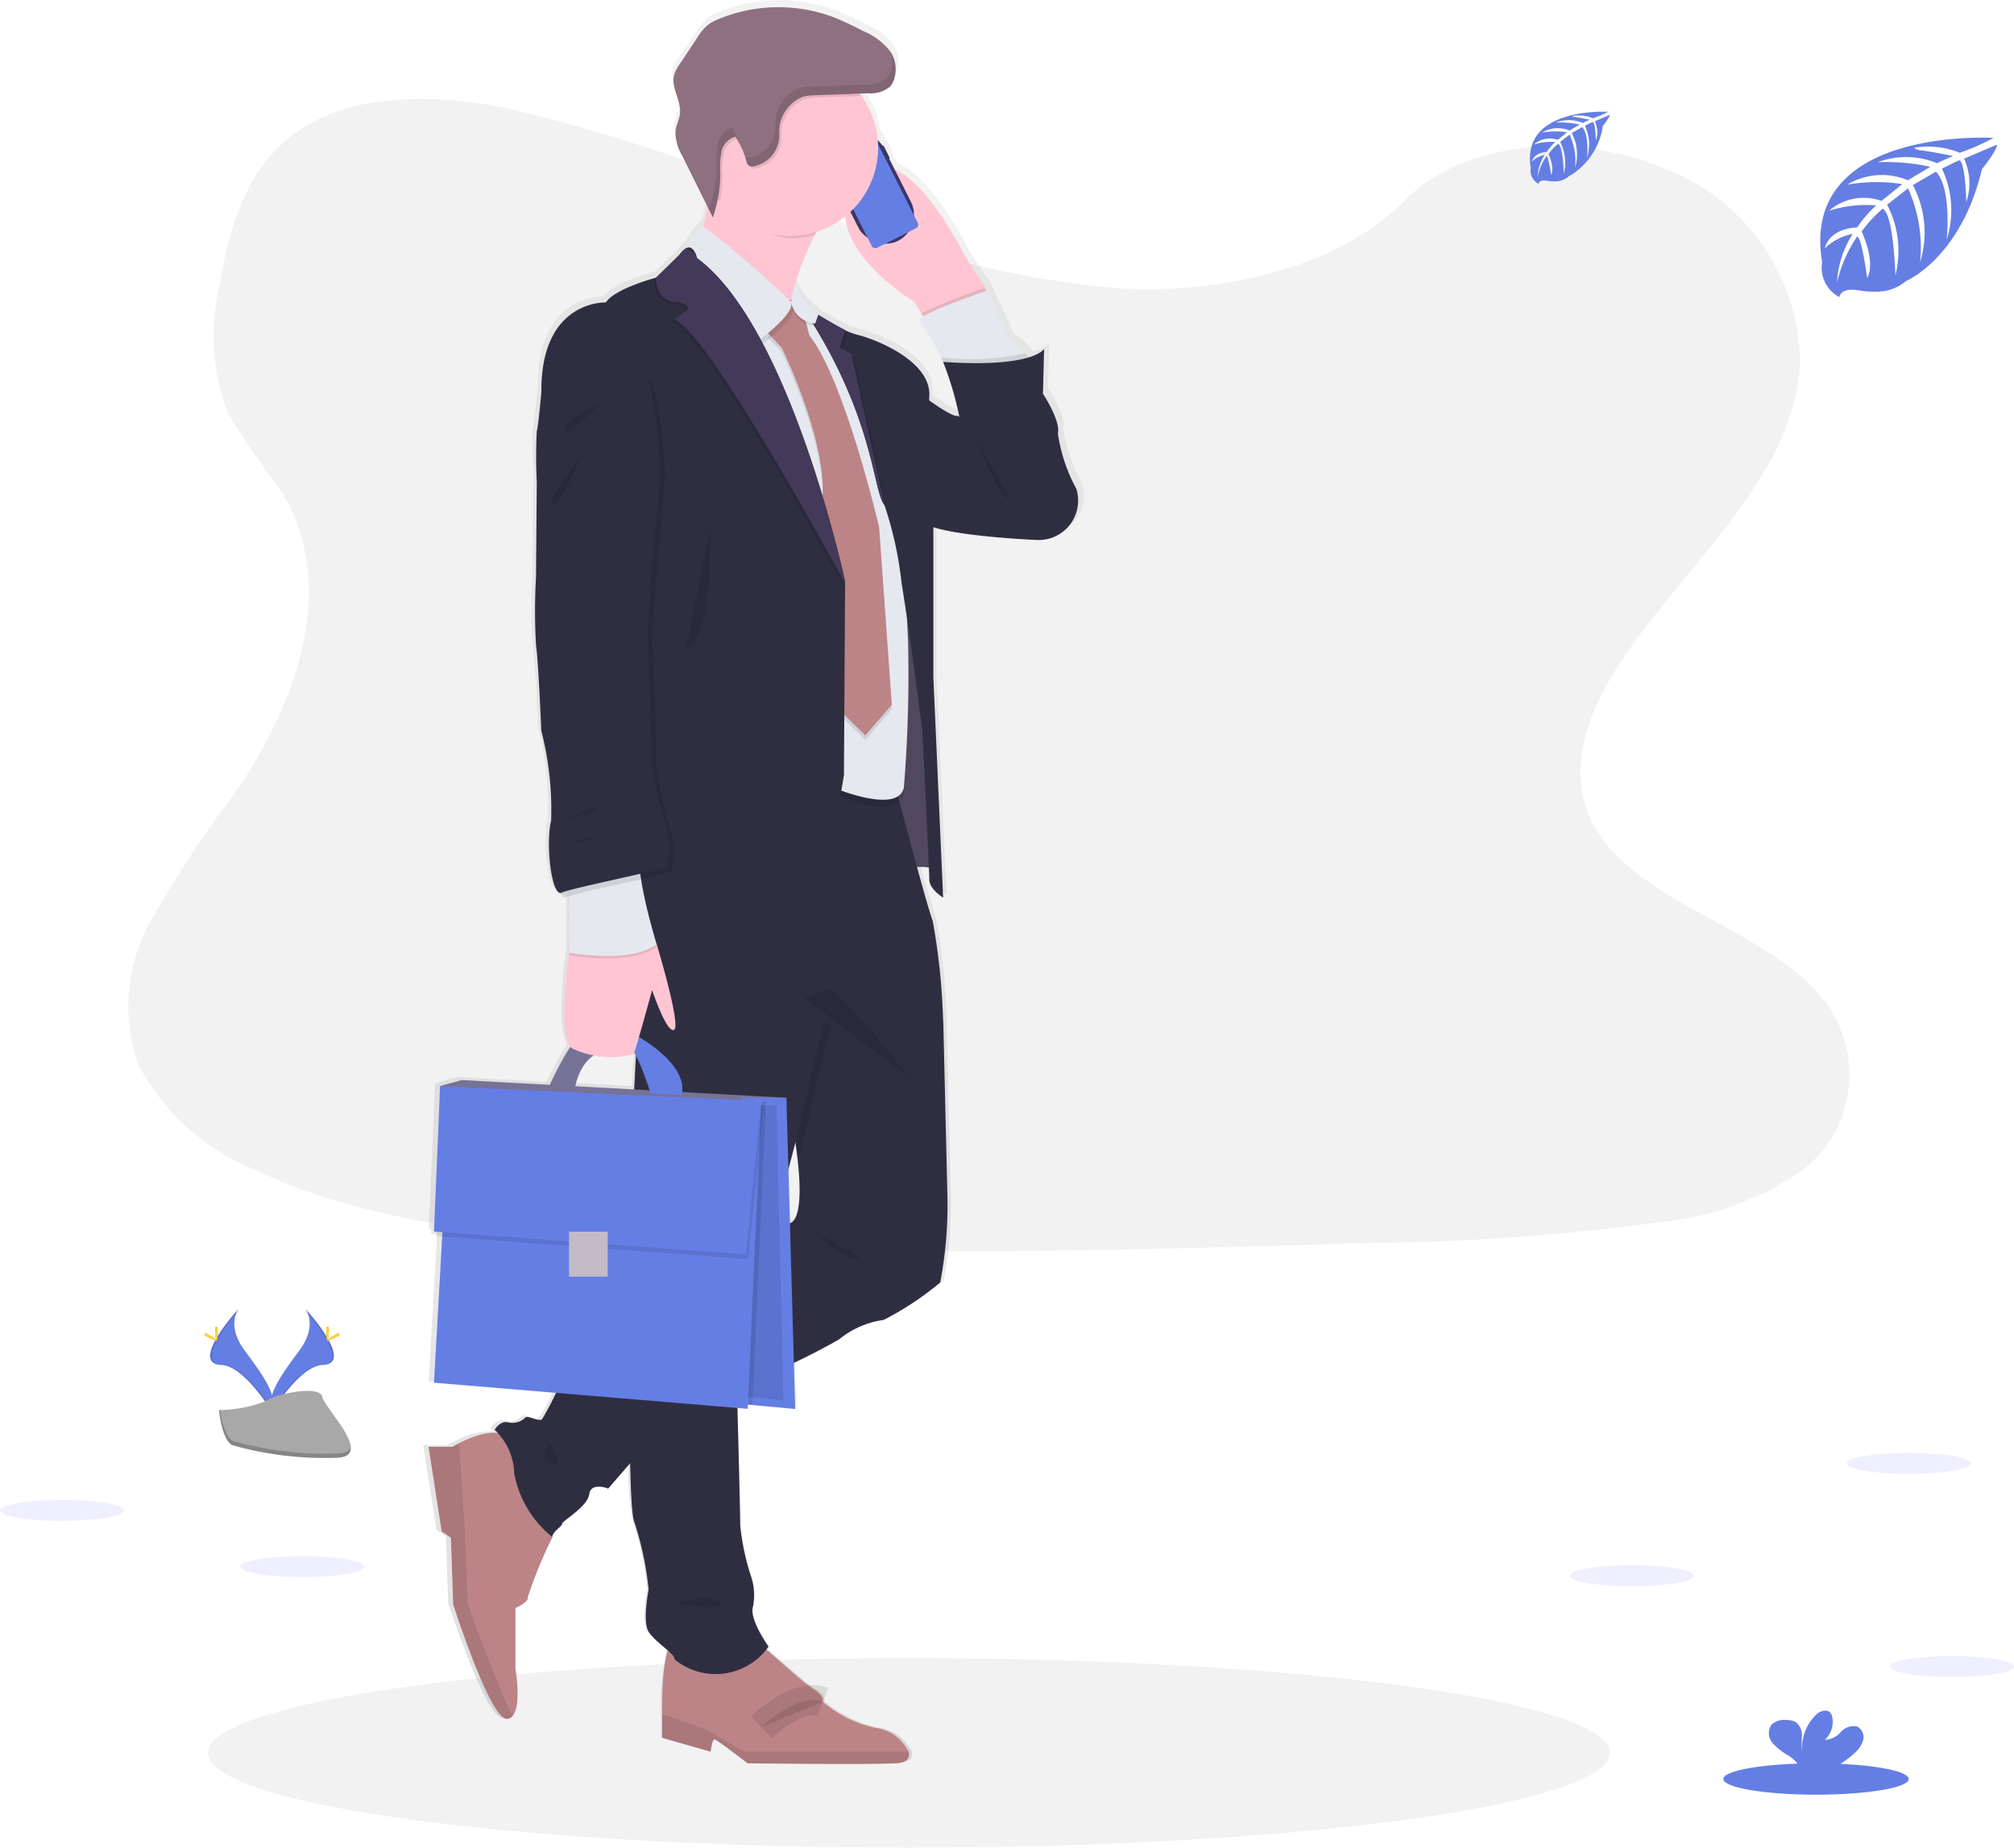 <svg id="Groupe_3908" data-name="Groupe 3908" xmlns="http://www.w3.org/2000/svg" xmlns:xlink="http://www.w3.org/1999/xlink" width="67.416" height="61.851" viewBox="0 0 67.416 61.851">
  <defs>
    <linearGradient id="linear-gradient" x1="0.5" y1="1" x2="0.5" gradientUnits="objectBoundingBox">
      <stop offset="0" stop-color="gray" stop-opacity="0.251"/>
      <stop offset="0.54" stop-color="gray" stop-opacity="0.122"/>
      <stop offset="1" stop-color="gray" stop-opacity="0.102"/>
    </linearGradient>
  </defs>
  <path id="Tracé_1931" data-name="Tracé 1931" d="M252.158,98.585a32.606,32.606,0,0,1-10.573-2.624,60.028,60.028,0,0,0-10.3-3.444c-2.32-.445-4.972-.508-6.842.735-1.8,1.2-2.38,3.263-2.692,5.18a7.23,7.23,0,0,0,.271,4.31,31.644,31.644,0,0,0,1.79,2.624c1.911,3.124.56,6.977-1.51,10.028a37.685,37.685,0,0,0-2.847,4.322,5.837,5.837,0,0,0-.441,4.823,7.629,7.629,0,0,0,3.877,3.511c3.408,1.652,7.424,2.125,11.34,2.392,8.668.593,17.382.336,26.074.077a76.68,76.68,0,0,0,9.611-.689,10.011,10.011,0,0,0,4.847-1.775,4.058,4.058,0,0,0,.935-5.3c-1.821-2.825-6.852-3.528-8.125-6.56-.7-1.669.019-3.529,1.036-5.076,2.183-3.319,5.842-6.234,6.035-10.033a7.016,7.016,0,0,0-4.347-6.451c-2.851-1.293-6.8-1.13-8.908,1.01C259.226,97.851,255.42,98.7,252.158,98.585Z" transform="translate(-214.391 -88.913)" fill="#f2f2f2"/>
  <ellipse id="Ellipse_895" data-name="Ellipse 895" cx="23.459" cy="3.173" rx="23.459" ry="3.173" transform="translate(6.967 55.504)" fill="#f2f2f2"/>
  <path id="Tracé_1932" data-name="Tracé 1932" d="M368.712,65.477a5.532,5.532,0,0,1-.628-1.859c.1-.426-.511-1.336-.511-1.336l.039-1.51s-.084.154-.522.289c-.037-.049-.077-.1-.119-.142a3.112,3.112,0,0,0-.526-.439l-.772-1.665-.746-1.143s-1.177-2.392-2.392-2.92l-.191-.374a.029.029,0,0,0,.012-.038l-.194-.38a.03.03,0,0,0-.038-.014l-.186-.364a2.926,2.926,0,0,0-.54-1.3c-.019-.027-.04-.052-.06-.077l.3-.011a1.012,1.012,0,0,0,.74-.232.677.677,0,0,0,.138-.255,1.083,1.083,0,0,0,.045-.226c0-.012,0-.023,0-.034v-.188a.63.63,0,0,0-.013-.077.053.053,0,0,0-.006-.03.907.907,0,0,0-.024-.09.12.12,0,0,1-.005-.018c-.011-.031-.022-.062-.035-.092l-.005-.012c-.014-.03-.029-.059-.046-.088l0-.009h0a.308.308,0,0,0-.019-.035,2.183,2.183,0,0,0-.926-.695,10.708,10.708,0,0,0-1-.463,5.4,5.4,0,0,0-3.936.056,1.559,1.559,0,0,0-.35.187,1.81,1.81,0,0,0-.382.449l-.6.884a1.249,1.249,0,0,0-.194.357c-.112.42.239.84.2,1.273-.02.215-.136.413-.158.628a1.5,1.5,0,0,0,.226.8l.856,1.7c-.046.223-.1.451-.15.672h0a2.277,2.277,0,0,0-.563.75l-.012.006h0a.7.7,0,0,0-.2.193l-.813.79s-1.414.367-1.708.833c0,0-2.219-.1-2.2,3,0,0-.1,1.162-.154,1.317s0,1.723,0,1.723l-.026,3.177a19.717,19.717,0,0,0,0,2.285c.085.6.183,2.886.183,2.886a10.582,10.582,0,0,1,.334,3.021c-.188.76,0,2.423.309,2.43.059.121.126.181.2.147a.849.849,0,0,1,.1-.035v1.9s-.382,2.659.046,3.164a10.347,10.347,0,0,0-.7,1.276l-3-.161-.382.107h0l-.35.1-.212,4.883.085.006-.006.149.2.015-.279,4.918,4.156.342a3.72,3.72,0,0,1-.478.891c-.154.077-.491-.154-.57-.059a.639.639,0,0,1-.589.154c-.275-.059-.452.252-.452.252s.04.036.1.1a2.643,2.643,0,0,0-1.317.34c-.137.069-.223.121-.223.121h-.81l.445,2.841.314.215.077,2.238s1.256,3.873,1.832,3.848a.26.26,0,0,0,.194-.1c.309-.357.095-1.581.095-1.581v-2.039s.471-.207.418-.362a13.6,13.6,0,0,1,.832-2.007.013.013,0,0,0,.006-.012c0-.174.353-.368.333-.445s.864-.562.926-.988.648-.194.648-.194l.746-.857a10.378,10.378,0,0,0,.138,1.96,10.477,10.477,0,0,1,.491,2.286s-.216,1.065,0,1.414a3.74,3.74,0,0,0,.656.631,8.786,8.786,0,0,0-.191,2.113v.826l1.649.463s.052-.413.13-.413,1.126.8,1.126.8,4.032.052,5.052,0c.386-.019.491-.185.431-.386a1.449,1.449,0,0,0-1.138-.8,4.1,4.1,0,0,1-1.78-.878s.077-.181-.34-.439c-.289-.178-1.087-.9-1.581-1.317.023-.032.047-.063.069-.1,0,0-.668-.926-.529-1.337a1.926,1.926,0,0,0-.059-1,7.979,7.979,0,0,1-.373-1.724c0-.368-.056-2.462-.1-3.947l.344.029.007-.148.154.014,1.459.134-.045-1.56a9.761,9.761,0,0,0,1.53-.778,3.122,3.122,0,0,1,1.531-.658,10.316,10.316,0,0,0,1.924-1.259,13.589,13.589,0,0,0,.232-3.041l-.137-5.728v0a21.827,21.827,0,0,0-.353-3.37c-.086-.222-.3-.963-.534-1.809a1.4,1.4,0,0,1,.4.017c.008.207.014.349.014.4,0,.329.471.608.471.608l-.333-7.409v-5.04a19.854,19.854,0,0,0,3.514.429A1.327,1.327,0,0,0,368.712,65.477Zm-9.7-6.366h-.005a5.149,5.149,0,0,1,.143-.575Zm-6.747,25.412a2.436,2.436,0,0,0,1.365-.047c.005-.012.012-.032.022-.059.019.034.038.069.057.1l-.059,1.118v.025l-2.007-.108A1.6,1.6,0,0,1,352.268,84.523Zm6.689,5.639-.052-1.81c.09-.333.17-.636.238-.9.031.215.057.414.077.6C359.411,89.771,359.131,90.106,358.957,90.162Zm5.711-27.134c-.115.044-.553-.232-.968-.517,0-.052,0-.1.006-.154.059-1.182-1.865-1.917-2.454-2.053a2.115,2.115,0,0,1-.414-.154,9.643,9.643,0,0,1-.914-.516l.008-.022s-.759-.481-.776-1.08a10.264,10.264,0,0,1,.653-1.584c.015-.03.031-.062.046-.092a3.029,3.029,0,0,0,.988-.523c.118,1.544,2.352,2.872,2.352,2.872l.238.386.056.091c-.12.071-.178.128-.137.161a6.988,6.988,0,0,1,.75,1.229c.046.088.077.143.077.143s.365.993.574,1.824a.154.154,0,0,0-.088-.009Z" transform="translate(-332.495 -49.303)" fill="url(#linear-gradient)"/>
  <path id="Tracé_1933" data-name="Tracé 1933" d="M534.534,125.623l-.026.035-.09.12L532.7,126.99l-.364-.6-.232-.386s-3.423-2.053-1.951-4.032,3.647,2.508,3.647,2.508Z" transform="translate(-501.498 -115.9)" fill="#ffc5d3"/>
  <rect id="Rectangle_1556" data-name="Rectangle 1556" width="0.059" height="0.483" rx="0.029" transform="matrix(0.893, -0.45, 0.45, 0.893, 29.517, 4.888)" fill="#3a3768"/>
  <rect id="Rectangle_1557" data-name="Rectangle 1557" width="0.033" height="0.159" rx="0.017" transform="matrix(0.893, -0.45, 0.45, 0.893, 27.608, 5.426)" fill="#3a3768"/>
  <rect id="Rectangle_1558" data-name="Rectangle 1558" width="0.037" height="0.277" rx="0.019" transform="matrix(0.893, -0.45, 0.45, 0.893, 27.738, 5.686)" fill="#3a3768"/>
  <rect id="Rectangle_1559" data-name="Rectangle 1559" width="0.036" height="0.279" rx="0.018" transform="matrix(0.893, -0.45, 0.45, 0.893, 27.906, 6.02)" fill="#3a3768"/>
  <rect id="Rectangle_1560" data-name="Rectangle 1560" width="1.96" height="3.984" rx="0.98" transform="matrix(0.893, -0.45, 0.45, 0.893, 27.387, 4.948)" fill="#3a3768"/>
  <path id="Tracé_1934" data-name="Tracé 1934" d="M521.911,104.528a.069.069,0,0,0-.031.094l.006.013a.07.07,0,0,1-.031.095l-.742.374a.069.069,0,0,1-.094-.031l-.007-.013a.07.07,0,0,0-.094-.032l-.144.073a.133.133,0,0,0-.059.18l1.577,3.131a.135.135,0,0,0,.181.059l1.3-.652a.135.135,0,0,0,.059-.181l-1.578-3.133a.134.134,0,0,0-.181-.059Z" transform="translate(-493.112 -100.178)" fill="#657ee4"/>
  <rect id="Rectangle_1561" data-name="Rectangle 1561" width="0.274" height="0.056" rx="0.028" transform="matrix(0.893, -0.45, 0.45, 0.893, 28.148, 4.698)" fill="#e6e8ec"/>
  <circle id="Ellipse_896" data-name="Ellipse 896" cx="0.032" cy="0.032" r="0.032" transform="translate(28.437 4.533)" fill="#e6e8ec"/>
  <path id="Tracé_1935" data-name="Tracé 1935" d="M545.032,261.28l-.482,12.944s1.621-.54,1.872-.135-.27-6.483-.27-6.483Z" transform="translate(-515.122 -244.92)" fill="#5f5570"/>
  <path id="Tracé_1936" data-name="Tracé 1936" d="M545.032,261.28l-.482,12.944s1.621-.54,1.872-.135-.27-6.483-.27-6.483Z" transform="translate(-515.122 -244.92)" opacity="0.15"/>
  <path id="Tracé_1937" data-name="Tracé 1937" d="M458.271,764.354c-1,.052-4.965,0-4.965,0s-1.03-.8-1.107-.8-.128.411-.128.411l-1.621-.463v-.823s-.052-2.342.437-2.444a22.563,22.563,0,0,1,2.65,0c.077-.025,1.544,1.364,1.955,1.621s.334.438.334.438a4.014,4.014,0,0,0,1.75.874,1.422,1.422,0,0,1,1.118.8C458.754,764.17,458.65,764.335,458.271,764.354Z" transform="translate(-428.284 -705.329)" fill="#bc8487"/>
  <path id="Tracé_1938" data-name="Tracé 1938" d="M458.29,794.315c-1,.052-4.965,0-4.965,0s-1.03-.8-1.107-.8-.128.411-.128.411l-1.621-.463v-.807l1.517.549,1.209.72h5.517C458.773,794.131,458.668,794.3,458.29,794.315Z" transform="translate(-428.303 -735.29)" opacity="0.1"/>
  <path id="Tracé_1939" data-name="Tracé 1939" d="M493.43,787.588s1.235-1.183,2.061-.849" transform="translate(-467.947 -729.771)" stroke="#000" stroke-miterlimit="10" stroke-width="1" opacity="0.1"/>
  <path id="Tracé_1940" data-name="Tracé 1940" d="M352.449,676.206c.052.154-.411.36-.411.36V678.6s.21,1.22-.093,1.576a.254.254,0,0,1-.19.1c-.566.025-1.8-3.833-1.8-3.833l-.077-2.23-.309-.214-.438-2.83h.8s.084-.052.219-.121c.386-.2,1.194-.54,1.633-.213l1.492,3.361A14.959,14.959,0,0,0,352.449,676.206Z" transform="translate(-334.784 -622.737)" fill="#bc8487"/>
  <path id="Tracé_1941" data-name="Tracé 1941" d="M351.944,684.342a.254.254,0,0,1-.19.1c-.566.026-1.8-3.833-1.8-3.833l-.077-2.23-.309-.214-.438-2.83h.8s.084-.052.219-.121l.192,2.9.1,2.5S351.411,683.321,351.944,684.342Z" transform="translate(-334.784 -626.905)" opacity="0.1"/>
  <path id="Tracé_1942" data-name="Tracé 1942" d="M392.714,480a10.126,10.126,0,0,1-1.891,1.254,3.02,3.02,0,0,0-1.5.656,22.166,22.166,0,0,1-3.184,1.491c-1.222.5-2.315.921-2.315.921l-1.26,1.466L381.6,486.9s-.579-.232-.637.193-.926.907-.907.984-.328.27-.328.444a3.549,3.549,0,0,1-1.273-2.122,2.092,2.092,0,0,0-.656-1.466s.174-.309.444-.251a.621.621,0,0,0,.579-.154c.077-.1.405.135.56.058a9.967,9.967,0,0,0,.772-1.6l2.406-1.614,4.785-3.207.221-.148s.637.292.378-2.1c-.05-.463-.134-1.026-.262-1.711-.791-4.225,2.045-4.708,2.045-4.708l2.489.83.6.926v0l.135,5.706A13.807,13.807,0,0,1,392.714,480Z" transform="translate(-361.241 -437.071)" fill="#2f2e41"/>
  <path id="Tracé_1943" data-name="Tracé 1943" d="M442.869,586.323s.008.274.019.7c-1.222.5-2.315.921-2.315.921l-1.26,1.466c-.021-1.216-.016-2.794,0-4.413l4.785-3.207C443.506,583.984,442.869,586.323,442.869,586.323Z" transform="translate(-417.994 -540.695)" opacity="0.1"/>
  <path id="Tracé_1944" data-name="Tracé 1944" d="M509.267,471.286v0l-3.743.073s-.656,2.566-.752,3.106c-.024.133-.169.7-.374,1.479-.05-.463-.134-1.026-.262-1.711-.791-4.225,2.045-4.708,2.045-4.708l2.489.83Z" transform="translate(-477.697 -437.098)" opacity="0.1"/>
  <path id="Tracé_1945" data-name="Tracé 1945" d="M436.937,385.584l-.482,9.261s-.347,13.6,0,14.49a10.558,10.558,0,0,1,.482,2.277s-.212,1.061,0,1.408.888.733.868.926a2.165,2.165,0,0,0,3.145-.424s-.656-.926-.521-1.331a1.977,1.977,0,0,0-.058-1,8.029,8.029,0,0,1-.367-1.72c0-.581-.135-5.441-.135-5.441s2.1-7.718,2.2-8.258.752-3.106.752-3.106l3.975-.077a22.112,22.112,0,0,0-.347-3.357c-.232-.6-1.37-4.978-1.37-4.978Z" transform="translate(-415.226 -358.4)" fill="#2f2e41"/>
  <path id="Tracé_1946" data-name="Tracé 1946" d="M191.069,469.89l-.345.1-.014.341,10.343.133v-.134Z" transform="translate(-175.992 -433.627)" fill="#7b728f"/>
  <path id="Tracé_1947" data-name="Tracé 1947" d="M464.218,120.051c-1.5,3.052-.57,3.691-.421,3.769-.319-.148-4.462-2.095-3.917-2.589a7.247,7.247,0,0,0,.836-2.725c.106-.6.167-1.057.167-1.057l4.347.8A20.511,20.511,0,0,0,464.218,120.051Z" transform="translate(-436.941 -112.191)" fill="#ffc5d3"/>
  <path id="Tracé_1948" data-name="Tracé 1948" d="M565,174.355l-.09.12-1.72,1.213-.364-.6a18.675,18.675,0,0,1,2.12-.849Z" transform="translate(-531.991 -164.598)" opacity="0.1"/>
  <path id="Tracé_1949" data-name="Tracé 1949" d="M565.5,178.134c-.154.54-2.759,0-2.759,0l-.27-.424s-.027-.054-.073-.142a7.013,7.013,0,0,0-.737-1.225c-.212-.174,2.277-1.023,2.277-1.023l.763,1.659a3.074,3.074,0,0,1,.517.438A.812.812,0,0,1,565.5,178.134Z" transform="translate(-530.896 -165.594)" fill="#e5e8ef"/>
  <path id="Tracé_1950" data-name="Tracé 1950" d="M555.55,215s1.544,1.218,1.775,1.13a36.985,36.985,0,0,1,3.975,2.44,1.319,1.319,0,0,1-1.331,1.717s-3.724-.154-3.878-.695S555.55,215,555.55,215Z" transform="translate(-525.273 -202.212)" fill="#2f2e41"/>
  <path id="Tracé_1951" data-name="Tracé 1951" d="M480.979,183.252l-1.679,1.736,2.354,14.972.926-.54s2.392,1.061,2.585.077a46.824,46.824,0,0,0,.14-4.862l-.313-7.006s-1.1-2.45-1.1-2.528-1.586-1.273-1.586-1.273l-.749-.579Z" transform="translate(-454.908 -172.912)" opacity="0.1"/>
  <path id="Tracé_1952" data-name="Tracé 1952" d="M480.979,180.252l-1.679,1.736,2.354,14.972.926-.54s2.392,1.061,2.585.077a46.824,46.824,0,0,0,.14-4.862l-.313-7.006s-1.1-2.45-1.1-2.528-1.586-1.273-1.586-1.273l-.749-.579Z" transform="translate(-454.908 -170.144)" fill="#e5e8ef"/>
  <path id="Tracé_1953" data-name="Tracé 1953" d="M496.763,179.58l-.463.945.463.489s1.659,3.351,1.331,5.338l.347,6.541,1.119,1.1.888-1.025-.424-5.943s-1.138-4.9-2.335-6.425l-.347-1.351Z" transform="translate(-470.596 -169.221)" opacity="0.1"/>
  <path id="Tracé_1954" data-name="Tracé 1954" d="M496.763,177.58l-.463.945.463.489s1.659,3.351,1.331,5.338l.347,6.541,1.119,1.1.888-1.025-.424-5.943s-1.138-4.9-2.335-6.425l-.347-1.351Z" transform="translate(-470.596 -167.375)" fill="#bc8487"/>
  <path id="Tracé_1955" data-name="Tracé 1955" d="M475.815,118.2c-.421.679-.753,1.277-1.013,1.8a2.967,2.967,0,0,1-.841.121,2.625,2.625,0,0,1-2.044-1.361c-.123-.159-.529-.122-.617-.309.106-.6.167-1.057.167-1.057Z" transform="translate(-447.525 -112.144)" opacity="0.1"/>
  <path id="Tracé_1956" data-name="Tracé 1956" d="M473.361,78a2.958,2.958,0,1,1-.563-1.736A2.958,2.958,0,0,1,473.361,78Z" transform="translate(-443.967 -73.058)" fill="#ffc5d3"/>
  <path id="Tracé_1957" data-name="Tracé 1957" d="M464.11,153.137l-2.431-2.933s-.225-.09.534-.884a30.186,30.186,0,0,1,2.959,2.541C465.345,152.23,464.11,153.137,464.11,153.137Z" transform="translate(-438.617 -141.601)" opacity="0.1"/>
  <path id="Tracé_1958" data-name="Tracé 1958" d="M463.11,151.137l-2.431-2.933s-.225-.09.534-.884a30.191,30.191,0,0,1,2.959,2.541C464.344,150.23,463.11,151.137,463.11,151.137Z" transform="translate(-437.695 -139.755)" fill="#e5e8ef"/>
  <path id="Tracé_1959" data-name="Tracé 1959" d="M514.614,200.255s-.463-.278-.463-.606-.232-4.959-.232-4.959-.34-2.764-.695-4.96h0a12.409,12.409,0,0,0-.573-2.61l-.006-.009c-.405-.521-.328-3.068-2.856-6.792a13.957,13.957,0,0,0,1.544.942,2.118,2.118,0,0,0,.407.154c.579.135,2.47.868,2.412,2.045s.135,3.878.135,3.878v5.536Z" transform="translate(-483.044 -170.209)" fill="#2f2e41"/>
  <path id="Tracé_1960" data-name="Tracé 1960" d="M574.416,203.207c-.154.54-2.759,0-2.759,0l-.27-.424s-.027-.054-.073-.142l0-.009a8.432,8.432,0,0,0,2.823-.141A.812.812,0,0,1,574.416,203.207Z" transform="translate(-539.817 -190.668)" opacity="0.1"/>
  <path id="Tracé_1961" data-name="Tracé 1961" d="M572.3,200.992a11.052,11.052,0,0,1,.695,2.8c-.116.56,1.872,2.759,1.872,2.759l1.891-1.312a5.556,5.556,0,0,1-.617-1.852c.1-.424-.5-1.331-.5-1.331l.039-1.5S575.329,201.2,572.3,200.992Z" transform="translate(-540.73 -188.877)" fill="#2f2e41"/>
  <path id="Tracé_1962" data-name="Tracé 1962" d="M473.148,76.695l-1.466.056a1.633,1.633,0,0,0-.424.053,1.267,1.267,0,0,0-.785,1.219,1.064,1.064,0,0,1-.87,1.106.217.217,0,0,1-.16-.036.264.264,0,0,1-.068-.137,2.988,2.988,0,0,0-.369-.824.646.646,0,0,0-.463.492,2.765,2.765,0,0,0-.043.711,4.6,4.6,0,0,1-.087.9,2.958,2.958,0,1,1,4.738-3.543Z" transform="translate(-444.317 -73.485)" opacity="0.1"/>
  <path id="Tracé_1963" data-name="Tracé 1963" d="M459.647,55.458a1.633,1.633,0,0,1,.424-.053l1.78-.066a1,1,0,0,0,.727-.227.68.68,0,0,0,.136-.254,1.1,1.1,0,0,0-.115-.9,2.177,2.177,0,0,0-.911-.695,10.591,10.591,0,0,0-.986-.463,5.248,5.248,0,0,0-3.867.056,1.56,1.56,0,0,0-.344.184,1.778,1.778,0,0,0-.375.448l-.586.883a1.215,1.215,0,0,0-.184.357c-.11.419.232.838.2,1.27-.02.215-.134.411-.154.626a1.5,1.5,0,0,0,.223.793l1.03,2.077a4.6,4.6,0,0,0,.249-1.5,2.667,2.667,0,0,1,.043-.711.651.651,0,0,1,.463-.492,2.978,2.978,0,0,1,.37.824.261.261,0,0,0,.068.137.216.216,0,0,0,.16.035,1.059,1.059,0,0,0,.87-1.106A1.262,1.262,0,0,1,459.647,55.458Z" transform="translate(-432.782 -52.217)" fill="#8f7080"/>
  <path id="Tracé_1964" data-name="Tracé 1964" d="M190.89,468.706l.721-.206,10.869.592-1.2.154Z" transform="translate(-176.158 -432.345)" fill="#7b728f"/>
  <path id="Tracé_1965" data-name="Tracé 1965" d="M190.89,468.706l.721-.206,10.869.592-1.2.154Z" transform="translate(-176.158 -432.345)" fill="#526ee0" opacity="0.1"/>
  <path id="Tracé_1966" data-name="Tracé 1966" d="M321.727,486.589l-1.434-.134-.5-.046v-7.975l.133-1.851.029-.412h1.479Z" transform="translate(-295.11 -439.423)" fill="#657ee4"/>
  <path id="Tracé_1967" data-name="Tracé 1967" d="M321.335,489.379l-1.144-.127-.4-.044v-7.562l.106-1.755.023-.391h1.18Z" transform="translate(-295.11 -442.496)" opacity="0.1"/>
  <path id="Tracé_1968" data-name="Tracé 1968" d="M401.42,500.886s.714-1.566,1.013-1.615a4.607,4.607,0,0,1,.849,0l-.049.454s-.733.058-.965,1.283Z" transform="translate(-383.038 -464.525)" fill="#7b728f"/>
  <path id="Tracé_1969" data-name="Tracé 1969" d="M401.42,500.886s.714-1.566,1.013-1.615a4.607,4.607,0,0,1,.849,0l-.049.454s-.733.058-.965,1.283Z" transform="translate(-383.038 -464.525)" fill="#526ee0" opacity="0.1"/>
  <path id="Tracé_1970" data-name="Tracé 1970" d="M432.571,497.41s1.919.955,1.669,2.074l-1.042-.058s-.5-1.669-.9-1.756S432.571,497.41,432.571,497.41Z" transform="translate(-411.42 -462.827)" fill="#657ee4"/>
  <path id="Tracé_1971" data-name="Tracé 1971" d="M408.216,167.851v.056l-.039,6.426a50.738,50.738,0,0,1-1.254,5.615c-.27.212-6.193-.367-6.193-.367L398.048,161.5c-.019-3.087,2.161-2.991,2.161-2.991.289-.463,1.679-.83,1.679-.83l.772-.752.025-.035a.686.686,0,0,1,.194-.192h0c.159-.092.26.029.318.149a.9.9,0,0,1,.06.175C406.384,159.321,408.216,167.851,408.216,167.851Z" transform="translate(-379.927 -148.385)" fill="#2f2e41"/>
  <path id="Tracé_1972" data-name="Tracé 1972" d="M453.128,169.237v.056c-.97-1.775-4.708-8.5-5.73-8.835l.394-.27s.262-.154-.22-.309c0,0-.752.1-.772-.81l.8-.787.194-.192h0l.318.149a.9.9,0,0,1,.06.175C451.3,160.707,453.128,169.237,453.128,169.237Z" transform="translate(-424.916 -149.694)" opacity="0.1"/>
  <path id="Tracé_1973" data-name="Tracé 1973" d="M454.128,168.237v.056c-.97-1.775-4.708-8.5-5.73-8.835l.394-.27s.262-.154-.22-.309c0,0-.752.1-.772-.81l.8-.787.194-.192h0l.318.149a.9.9,0,0,1,.06.175C452.3,159.707,454.128,168.237,454.128,168.237Z" transform="translate(-425.839 -148.771)" fill="#433a59"/>
  <path id="Tracé_1974" data-name="Tracé 1974" d="M513.662,188.081l-.006-.009c-.405-.521-.328-3.068-2.856-6.792a13.961,13.961,0,0,0,1.544.942l-.178.588.386.206Z" transform="translate(-483.977 -171.094)" opacity="0.1"/>
  <path id="Tracé_1975" data-name="Tracé 1975" d="M512.662,187.081l-.006-.009c-.405-.521-.328-3.068-2.856-6.792a13.96,13.96,0,0,0,1.544.942l-.178.588.386.206Z" transform="translate(-483.054 -170.172)" fill="#433a59"/>
  <path id="Tracé_1976" data-name="Tracé 1976" d="M506.468,172.58l-.158.668a.9.9,0,0,0,.81.727l.112-.319S506.483,173.177,506.468,172.58Z" transform="translate(-479.833 -163.066)" opacity="0.1"/>
  <path id="Tracé_1977" data-name="Tracé 1977" d="M506.468,171.58l-.158.668a.9.9,0,0,0,.81.727l.112-.319S506.483,172.177,506.468,171.58Z" transform="translate(-479.833 -162.143)" fill="#e5e8ef"/>
  <path id="Tracé_1978" data-name="Tracé 1978" d="M320.747,477.57l-.454,10.177-.5-.046v-7.975l.133-1.852Z" transform="translate(-295.11 -440.715)" opacity="0.1"/>
  <path id="Tracé_1979" data-name="Tracé 1979" d="M188.539,481.5l-.309,5.5,10.5.875.46-10.311Z" transform="translate(-173.703 -440.715)" fill="#657ee4"/>
  <path id="Tracé_1980" data-name="Tracé 1980" d="M189.23,478.032l.205-4.862,10.751.494-.512,5.14Z" transform="translate(-174.626 -436.654)" opacity="0.1"/>
  <path id="Tracé_1981" data-name="Tracé 1981" d="M188.23,476.032l.205-4.862,10.751.494-.512,5.14Z" transform="translate(-173.703 -434.809)" fill="#657ee4"/>
  <rect id="Rectangle_1562" data-name="Rectangle 1562" width="1.293" height="1.505" transform="translate(19.048 41.23)" fill="#c3bbc8"/>
  <path id="Tracé_1982" data-name="Tracé 1982" d="M408.395,455.78l-.193.521s-.405,2.856.1,3.2a3,3,0,0,0,2.064.193c.077-.174.617-2.142.617-2.142s.482,1.447.733,1.331-.579-2.866-.579-2.866Z" transform="translate(-389.154 -424.409)" fill="#ffc5d3"/>
  <path id="Tracé_1983" data-name="Tracé 1983" d="M410.05,415.354v2.759s2.045.386,2.933-.281c0,0-.83-2.671-.521-3.346S410.05,415.354,410.05,415.354Z" transform="translate(-391.002 -386.145)" opacity="0.1"/>
  <path id="Tracé_1984" data-name="Tracé 1984" d="M410.05,414.354v2.759s2.045.386,2.933-.281c0,0-.83-2.671-.521-3.346S410.05,414.354,410.05,414.354Z" transform="translate(-391.002 -385.222)" fill="#e5e8ef"/>
  <path id="Tracé_1985" data-name="Tracé 1985" d="M397.988,203.7l-.54.289s-.1,1.158-.154,1.312a16.921,16.921,0,0,0,0,1.717l-.026,3.164a19.936,19.936,0,0,0,0,2.277c.083.6.177,2.875.177,2.875a10.665,10.665,0,0,1,.329,3.01c-.193.791.019,2.566.347,2.412s3.357-.752,3.512-.868.077-1.2,0-1.331a11.494,11.494,0,0,1-.5-2.392c.039-.424-.135-4.148-.135-4.148s.289-3.975.405-4.9-.232-3.647-.54-3.685S399.647,201.291,397.988,203.7Z" transform="translate(-379.171 -190.72)" opacity="0.1"/>
  <path id="Tracé_1986" data-name="Tracé 1986" d="M395.988,201.7l-.54.289s-.1,1.158-.154,1.312a16.93,16.93,0,0,0,0,1.717l-.026,3.164a19.943,19.943,0,0,0,0,2.277c.083.6.177,2.875.177,2.875a10.665,10.665,0,0,1,.329,3.01c-.193.791.019,2.566.347,2.412s3.357-.752,3.512-.868.077-1.2,0-1.331a11.494,11.494,0,0,1-.5-2.392c.039-.424-.135-4.148-.135-4.148s.289-3.975.405-4.9-.232-3.647-.54-3.685S397.647,199.291,395.988,201.7Z" transform="translate(-377.326 -188.874)" fill="#2f2e41"/>
  <g id="Groupe_3819" data-name="Groupe 3819" transform="translate(22.651 1.776)" opacity="0.1">
    <path id="Tracé_1987" data-name="Tracé 1987" d="M458.586,104.77a.646.646,0,0,0-.463.492,2.766,2.766,0,0,0-.043.711,4.6,4.6,0,0,1-.249,1.5L456.8,105.4c-.02-.041-.041-.083-.061-.126a2.805,2.805,0,0,0,.177.415l1.03,2.077a4.6,4.6,0,0,0,.249-1.5,2.7,2.7,0,0,1,.043-.711.65.65,0,0,1,.463-.492,3.1,3.1,0,0,1,.2.365A3.01,3.01,0,0,0,458.586,104.77Z" transform="translate(-456.74 -102.266)"/>
    <path id="Tracé_1988" data-name="Tracé 1988" d="M491.222,72.32a1.094,1.094,0,0,1-.019.575.682.682,0,0,1-.137.254,1,1,0,0,1-.727.227l-1.78.066a1.639,1.639,0,0,0-.425.053,1.268,1.268,0,0,0-.785,1.219,1.064,1.064,0,0,1-.87,1.106.217.217,0,0,1-.16-.035h0c.018.05.035.1.049.154a.255.255,0,0,0,.067.137.217.217,0,0,0,.16.035,1.059,1.059,0,0,0,.87-1.106,1.265,1.265,0,0,1,.785-1.219,1.638,1.638,0,0,1,.425-.053l1.78-.066a1,1,0,0,0,.727-.227.682.682,0,0,0,.137-.254A1.1,1.1,0,0,0,491.222,72.32Z" transform="translate(-484.037 -72.32)"/>
  </g>
  <path id="Tracé_1989" data-name="Tracé 1989" d="M512.28,478.539a3.006,3.006,0,0,1,.926-.328,28.2,28.2,0,0,1,2.572,2.963Z" transform="translate(-485.342 -445.108)" opacity="0.1"/>
  <path id="Tracé_1990" data-name="Tracé 1990" d="M409.222,224.35s-1.222.522-1.189.882S409.222,224.35,409.222,224.35Z" transform="translate(-389.14 -210.84)" opacity="0.1"/>
  <path id="Tracé_1991" data-name="Tracé 1991" d="M403.31,246.45s-1.282,1.639-1,1.694S403.31,246.45,403.31,246.45Z" transform="translate(-383.823 -231.235)" opacity="0.1"/>
  <path id="Tracé_1992" data-name="Tracé 1992" d="M461.463,278.28s.117,3.666-.823,4.129Z" transform="translate(-437.688 -260.608)" opacity="0.1"/>
  <path id="Tracé_1993" data-name="Tracé 1993" d="M408,400.029s.9-.514,1.112-.411S408,400.029,408,400.029Z" transform="translate(-389.11 -372.569)" opacity="0.1"/>
  <path id="Tracé_1994" data-name="Tracé 1994" d="M410.05,412.944a2.428,2.428,0,0,0,.842-.077C411.163,412.748,410.05,412.944,410.05,412.944Z" transform="translate(-391.002 -384.773)" opacity="0.1"/>
  <path id="Tracé_1995" data-name="Tracé 1995" d="M586.7,239.41s.708,2.035,1.117,2.035" transform="translate(-554.019 -224.738)" opacity="0.1"/>
  <path id="Tracé_1996" data-name="Tracé 1996" d="M456.16,742.535s1.329-.36,1.525,0S456.16,742.535,456.16,742.535Z" transform="translate(-433.553 -688.885)" opacity="0.1"/>
  <path id="Tracé_1997" data-name="Tracé 1997" d="M399.985,675.21s-.331.507.107.661S399.985,675.21,399.985,675.21Z" transform="translate(-381.603 -626.905)" opacity="0.1"/>
  <path id="Tracé_1998" data-name="Tracé 1998" d="M515.8,583.53s1,.894,1.477.92S515.8,583.53,515.8,583.53Z" transform="translate(-488.591 -542.3)" opacity="0.1"/>
  <path id="Tracé_1999" data-name="Tracé 1999" d="M958.552,109.007s-6.5-.394-5.732,4.159a1.108,1.108,0,0,0,.577,1.171s.012-.338.667-.223a3.042,3.042,0,0,0,.705.034,1.473,1.473,0,0,0,.862-.354h0s1.827-.754,2.537-3.74c0,0,.526-.651.5-.819l-1.1.468a1.956,1.956,0,0,1,.077,1.449s-.036-1.42-.246-1.389c-.043.007-.57.274-.57.274a3.239,3.239,0,0,1,.158,2.379s.185-1.7-.359-2.28l-.772.451a3.406,3.406,0,0,1,.243,2.585,4.845,4.845,0,0,0-.405-2.475l-.7.546a3.336,3.336,0,0,1,.276,2.366s-.056-2.074-.428-2.23a4.3,4.3,0,0,0-.7.761s.485,1.019.184,1.556c0,0-.184-1.381-.336-1.389a4.585,4.585,0,0,0-.673,1.544,3.328,3.328,0,0,1,.526-1.631,1.835,1.835,0,0,0-.934.484s.095-.648,1.08-.7a4.244,4.244,0,0,1,.638-.737,4.019,4.019,0,0,0-1.581.182,1.776,1.776,0,0,1,1.761-.333l.695-.563a5.694,5.694,0,0,0-1.844.019,2.242,2.242,0,0,1,2.03-.147l.752-.45a6.9,6.9,0,0,0-1.762-.154,2.7,2.7,0,0,1,1.982.032l.54-.242s-.809-.159-1.046-.184-.25-.091-.25-.091a2.809,2.809,0,0,1,1.52.169A7.069,7.069,0,0,0,958.552,109.007Z" transform="translate(-891.825 -104.391)" fill="#657ee4"/>
  <path id="Tracé_2000" data-name="Tracé 2000" d="M829.427,97.755s-2.933-.177-2.59,1.881a.5.5,0,0,0,.261.529s.005-.154.3-.1a1.315,1.315,0,0,0,.32.015.665.665,0,0,0,.386-.161h0a2.331,2.331,0,0,0,1.146-1.69s.238-.294.232-.37l-.5.211a.891.891,0,0,1,.036.654s-.016-.641-.112-.627c-.019,0-.257.124-.257.124a1.465,1.465,0,0,1,.071,1.075s.084-.767-.162-1.03l-.348.2a1.54,1.54,0,0,1,.11,1.168,2.188,2.188,0,0,0-.183-1.118l-.316.247a1.505,1.505,0,0,1,.124,1.069s-.025-.937-.193-1.008a1.935,1.935,0,0,0-.319.344s.219.463.083.7c0,0-.083-.624-.154-.627a2.079,2.079,0,0,0-.3.695,1.5,1.5,0,0,1,.238-.736.828.828,0,0,0-.422.218s.043-.292.49-.318a1.9,1.9,0,0,1,.289-.333,1.808,1.808,0,0,0-.715.082.81.81,0,0,1,.8-.154l.309-.255a2.664,2.664,0,0,0-.833.008,1.013,1.013,0,0,1,.917-.066l.34-.2a3.093,3.093,0,0,0-.8-.069,1.222,1.222,0,0,1,.9.014l.242-.109s-.365-.072-.472-.083-.113-.041-.113-.041a1.274,1.274,0,0,1,.687.077A3.123,3.123,0,0,0,829.427,97.755Z" transform="translate(-775.597 -94.012)" fill="#657ee4"/>
  <ellipse id="Ellipse_897" data-name="Ellipse 897" cx="2.078" cy="0.351" rx="2.078" ry="0.351" transform="translate(63.259 55.436)" fill="#6c63ff" opacity="0.1"/>
  <ellipse id="Ellipse_898" data-name="Ellipse 898" cx="2.078" cy="0.351" rx="2.078" ry="0.351" transform="translate(0 50.209)" fill="#6c63ff" opacity="0.1"/>
  <ellipse id="Ellipse_899" data-name="Ellipse 899" cx="2.078" cy="0.351" rx="2.078" ry="0.351" transform="translate(61.813 48.635)" fill="#6c63ff" opacity="0.1"/>
  <ellipse id="Ellipse_900" data-name="Ellipse 900" cx="2.078" cy="0.351" rx="2.078" ry="0.351" transform="translate(8.039 52.093)" fill="#6c63ff" opacity="0.1"/>
  <ellipse id="Ellipse_901" data-name="Ellipse 901" cx="2.078" cy="0.351" rx="2.078" ry="0.351" transform="translate(52.549 52.395)" fill="#6c63ff" opacity="0.1"/>
  <ellipse id="Ellipse_902" data-name="Ellipse 902" cx="3.103" cy="0.525" rx="3.103" ry="0.525" transform="translate(57.686 59.026)" fill="#657ee4"/>
  <path id="Tracé_2001" data-name="Tracé 2001" d="M933.2,792.7a.9.9,0,0,0,.3-.446.4.4,0,0,0-.207-.455.581.581,0,0,0-.546.191.733.733,0,0,1-.532.257.81.81,0,0,0,.251-.758.318.318,0,0,0-.07-.154c-.1-.113-.3-.064-.422.025a1.575,1.575,0,0,0-.516,1.318,2.53,2.53,0,0,1-.008-.54.557.557,0,0,0-.2-.48.617.617,0,0,0-.309-.073.643.643,0,0,0-.5.143.5.5,0,0,0,.019.617,2,2,0,0,0,.522.418,1.149,1.149,0,0,1,.373.356.3.3,0,0,1,.028.063h1.131A3.156,3.156,0,0,0,933.2,792.7Z" transform="translate(-871.133 -734.007)" fill="#657ee4"/>
  <path id="Tracé_2002" data-name="Tracé 2002" d="M281.764,617s.424.554-.2,1.389-1.131,1.544-.926,2.065c0,0,.935-1.554,1.7-1.576S282.6,617.937,281.764,617Z" transform="translate(-271.539 -573.187)" fill="#657ee4"/>
  <path id="Tracé_2003" data-name="Tracé 2003" d="M282.062,617a.667.667,0,0,1,.086.174c.742.872,1.138,1.686.424,1.707-.664.018-1.462,1.207-1.653,1.507a.707.707,0,0,0,.022.069s.935-1.554,1.7-1.576S282.9,617.937,282.062,617Z" transform="translate(-271.838 -573.187)" opacity="0.1"/>
  <path id="Tracé_2004" data-name="Tracé 2004" d="M304.767,624.669c0,.2-.022.353-.049.353s-.049-.154-.049-.353.027-.1.054-.1S304.767,624.473,304.767,624.669Z" transform="translate(-293.755 -580.147)" fill="#ffd037"/>
  <path id="Tracé_2005" data-name="Tracé 2005" d="M305.444,627.6c-.171.093-.321.15-.333.127s.115-.119.286-.212.1-.026.117,0S305.615,627.512,305.444,627.6Z" transform="translate(-294.16 -582.85)" fill="#ffd037"/>
  <path id="Tracé_2006" data-name="Tracé 2006" d="M255.317,617s-.424.554.2,1.389,1.131,1.544.926,2.065c0,0-.935-1.554-1.7-1.576S254.48,617.937,255.317,617Z" transform="translate(-247.332 -573.187)" fill="#657ee4"/>
  <path id="Tracé_2007" data-name="Tracé 2007" d="M255.3,617a.681.681,0,0,0-.087.174c-.742.872-1.138,1.686-.424,1.707.665.018,1.463,1.207,1.654,1.507a.549.549,0,0,1-.023.069s-.935-1.554-1.7-1.576S254.46,617.937,255.3,617Z" transform="translate(-247.312 -573.187)" opacity="0.1"/>
  <path id="Tracé_2008" data-name="Tracé 2008" d="M256.49,624.669c0,.2.022.353.049.353s.049-.154.049-.353-.027-.1-.054-.1S256.49,624.473,256.49,624.669Z" transform="translate(-249.293 -580.147)" fill="#ffd037"/>
  <path id="Tracé_2009" data-name="Tracé 2009" d="M251.748,627.6c.171.093.32.15.333.127s-.116-.119-.287-.212-.1-.026-.117,0S251.575,627.512,251.748,627.6Z" transform="translate(-244.82 -582.85)" fill="#ffd037"/>
  <path id="Tracé_2010" data-name="Tracé 2010" d="M258.24,653.222a4.346,4.346,0,0,0,1.544-.291c.358-.255,1.824-.558,1.912-.15s1.782,2.029.444,2.04a11.321,11.321,0,0,1-3.467-.426C258.316,654.177,258.24,653.222,258.24,653.222Z" transform="translate(-250.908 -606.022)" fill="#a8a8a8"/>
  <path id="Tracé_2011" data-name="Tracé 2011" d="M262.162,662.319a11.321,11.321,0,0,1-3.467-.426c-.271-.165-.38-.759-.416-1.033h-.039s.077.956.431,1.173a11.334,11.334,0,0,0,3.467.426c.386,0,.519-.141.512-.344C262.6,662.239,262.449,662.316,262.162,662.319Z" transform="translate(-250.908 -613.662)" opacity="0.2"/>
</svg>
